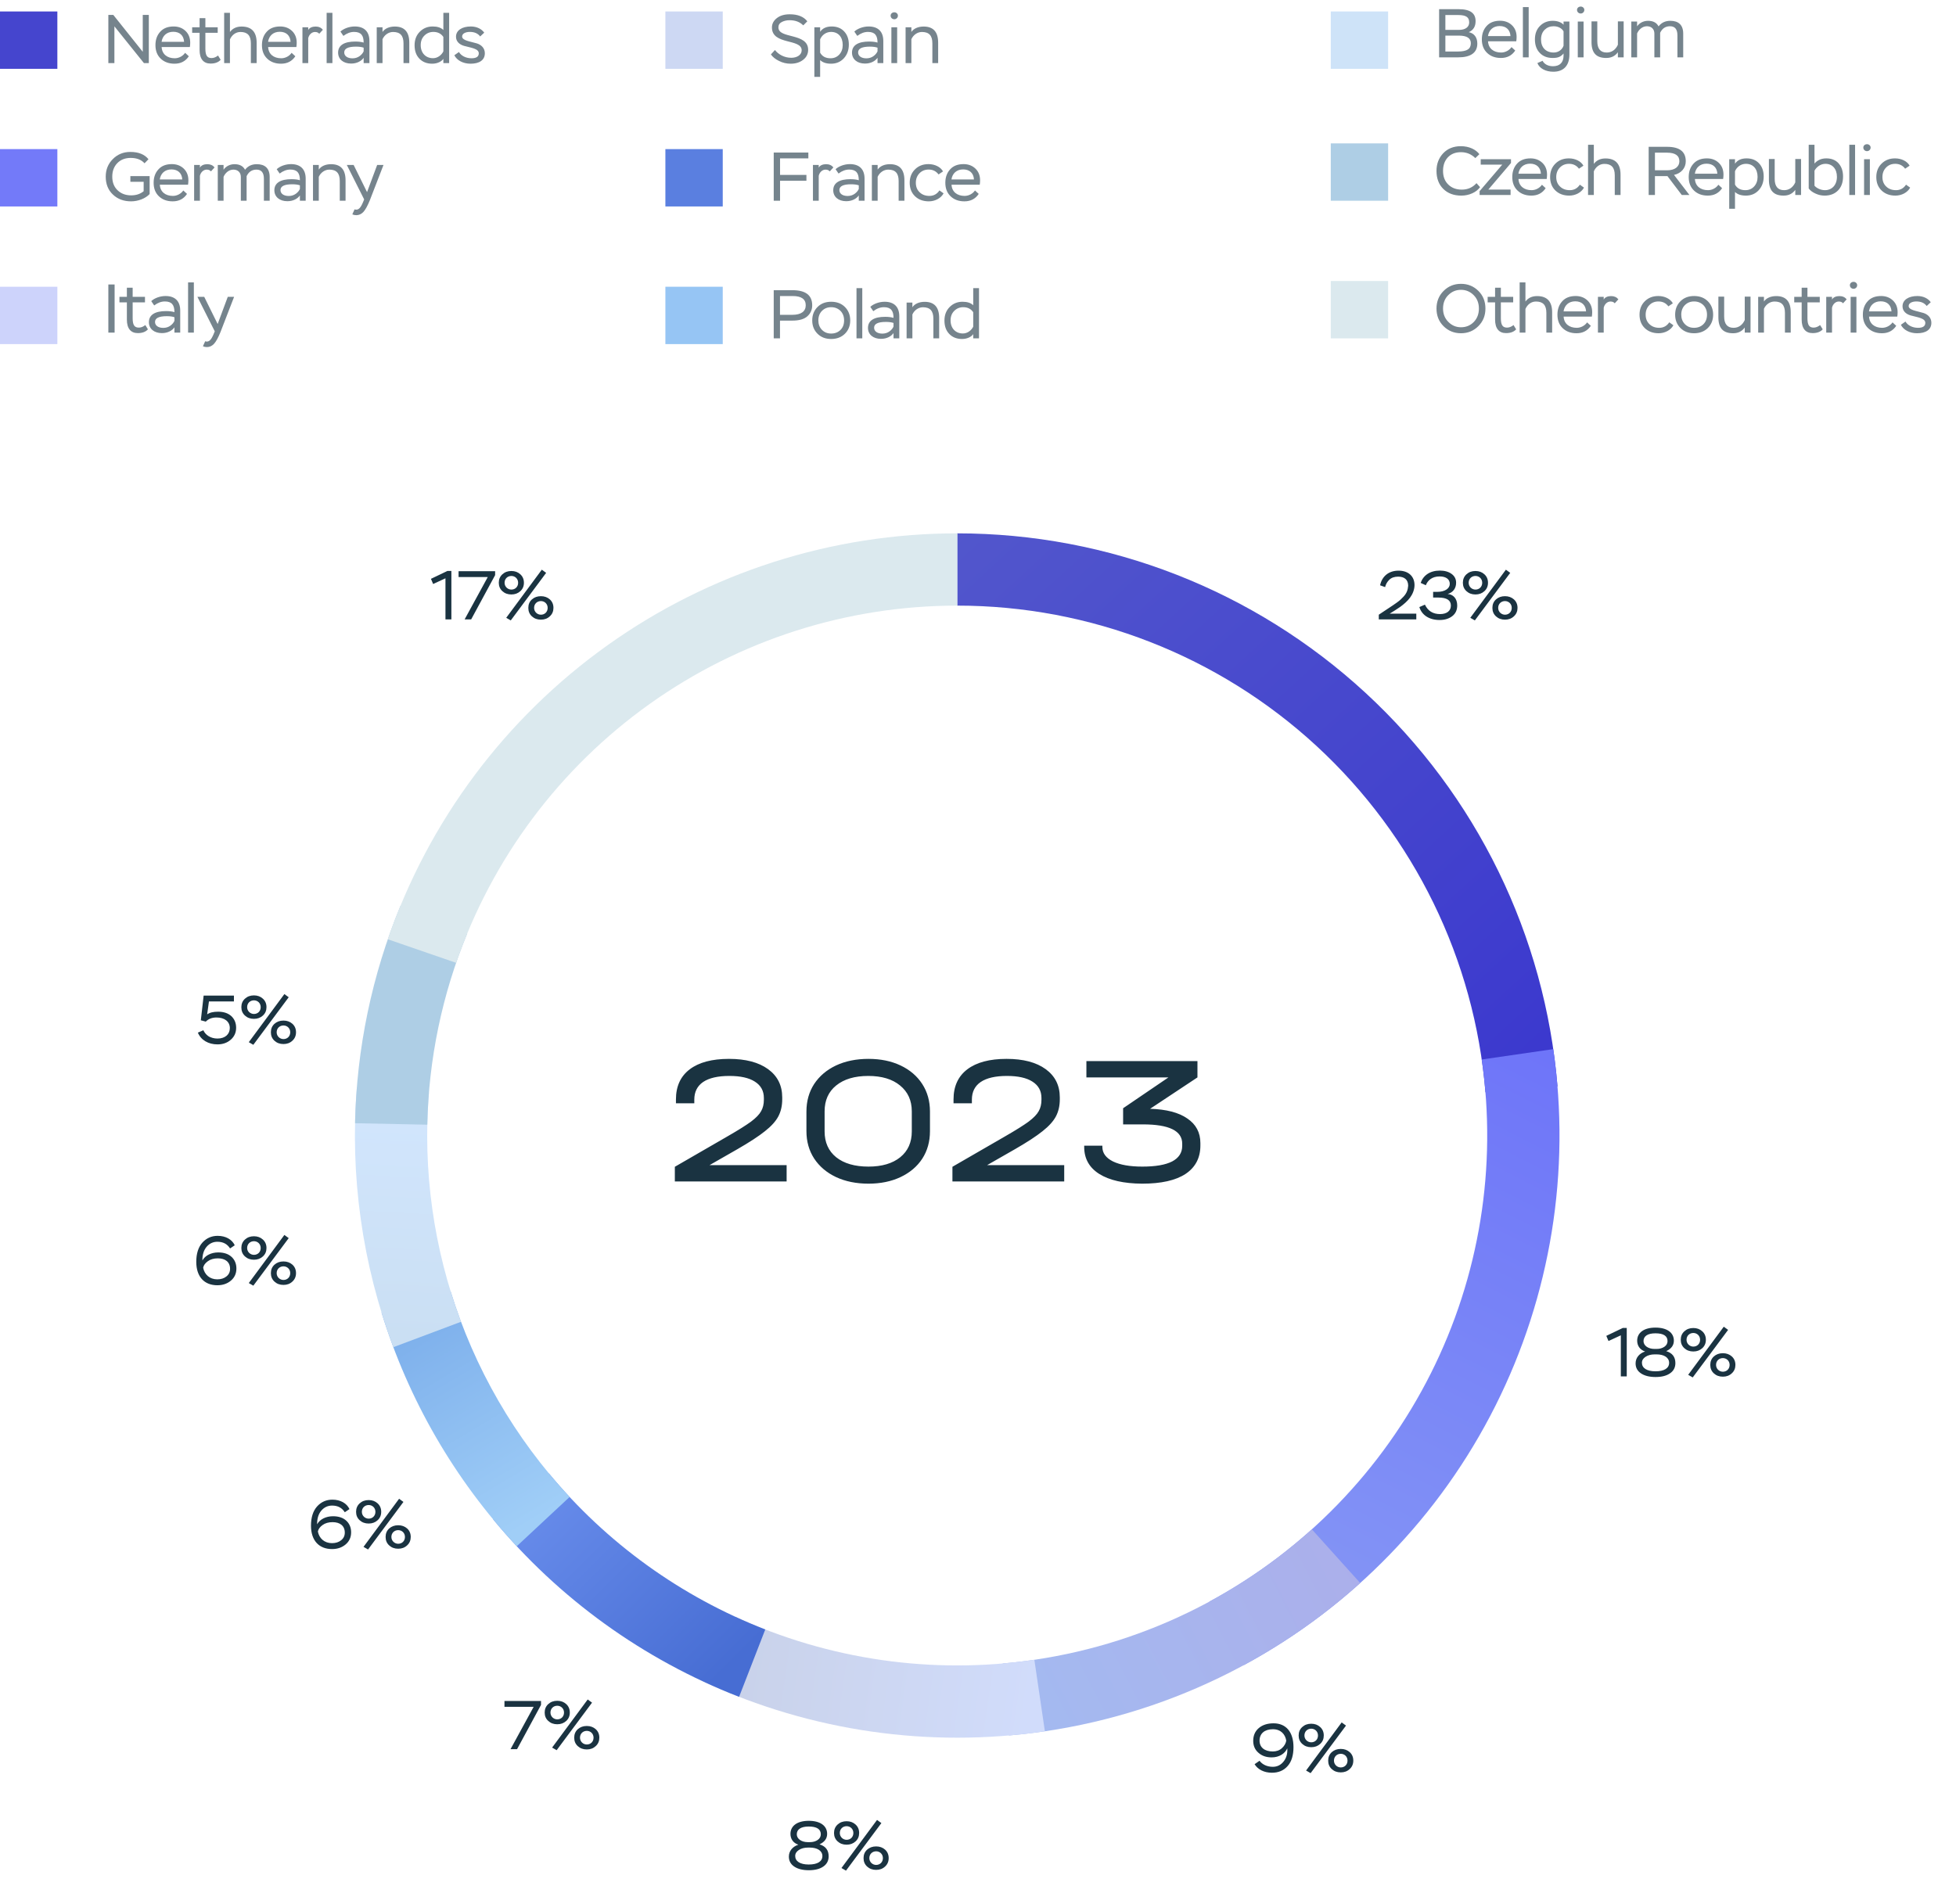 <svg width="341" height="332" viewBox="0 0 341 332" fill="none" xmlns="http://www.w3.org/2000/svg">
<path d="M241.476 102.372L240.6 102.06C240.9 100.572 242.028 99.504 243.816 99.504C245.544 99.504 246.6 100.5 246.6 102.024C246.6 102.828 246.252 103.632 245.82 104.208C245.604 104.508 245.328 104.796 245.004 105.096C244.344 105.684 243.876 105.996 243.192 106.428L242.268 107.004H246.912V108H240.372V107.184L242.196 105.972C242.52 105.768 242.748 105.612 242.88 105.516C243.012 105.432 243.228 105.276 243.516 105.072C243.804 104.868 244.02 104.688 244.164 104.556C244.296 104.424 244.476 104.256 244.68 104.04C245.232 103.44 245.436 102.888 245.496 102.132C245.496 101.04 244.788 100.548 243.744 100.548C243.096 100.548 242.58 100.728 242.208 101.088C241.836 101.448 241.584 101.88 241.476 102.372ZM248.572 102.048L247.672 101.64C248.116 100.344 249.28 99.492 251.02 99.492C251.848 99.492 252.532 99.684 253.06 100.068C253.588 100.452 253.852 100.968 253.852 101.604C253.852 102.576 253.336 103.296 252.376 103.572C253.3 103.632 254.044 104.328 254.044 105.576C254.044 106.368 253.756 106.992 253.18 107.436C252.604 107.88 251.872 108.108 250.972 108.108C249.136 108.108 247.864 107.232 247.444 105.852L248.416 105.432C248.932 106.524 249.808 107.076 251.044 107.076C252.208 107.076 252.94 106.536 252.94 105.588C252.94 104.664 252.22 104.196 250.78 104.196H249.844V103.2H250.588C251.896 103.2 252.748 102.612 252.748 101.808C252.748 100.98 252.064 100.512 250.972 100.512C249.688 100.512 248.908 101.172 248.572 102.048ZM257.118 108.18L256.326 107.724L262.53 99.336L263.286 99.888L257.118 108.18ZM255.03 101.616C255.03 101.016 255.234 100.524 255.654 100.14C256.074 99.756 256.59 99.564 257.226 99.564C257.85 99.564 258.366 99.756 258.786 100.14C259.206 100.524 259.41 101.016 259.41 101.616C259.41 102.204 259.206 102.696 258.786 103.08C258.366 103.464 257.85 103.656 257.226 103.656C256.59 103.656 256.074 103.464 255.654 103.08C255.234 102.696 255.03 102.204 255.03 101.616ZM256.038 101.616C256.038 102.3 256.59 102.804 257.226 102.804C257.886 102.804 258.402 102.324 258.402 101.616C258.402 100.908 257.862 100.428 257.226 100.428C256.566 100.428 256.038 100.908 256.038 101.616ZM260.802 107.472C260.382 107.088 260.178 106.596 260.178 105.996C260.178 105.396 260.382 104.904 260.802 104.52C261.222 104.148 261.738 103.956 262.374 103.956C262.998 103.956 263.514 104.148 263.934 104.52C264.354 104.904 264.558 105.396 264.558 105.996C264.558 106.584 264.354 107.076 263.934 107.46C263.514 107.856 262.998 108.048 262.374 108.048C261.738 108.048 261.222 107.856 260.802 107.472ZM261.186 105.996C261.186 106.68 261.738 107.184 262.374 107.184C263.034 107.184 263.55 106.704 263.55 105.996C263.55 105.288 263.01 104.808 262.374 104.808C261.714 104.808 261.186 105.288 261.186 105.996Z" fill="#1A3341"/>
<path d="M280.42 233.832L280.036 232.932L282.916 231.552H283.6V240H282.568V232.836L280.42 233.832ZM288.442 235.212H288.814C289.354 235.212 289.798 235.08 290.17 234.828C290.53 234.576 290.71 234.24 290.71 233.844C290.71 232.944 290.002 232.488 288.598 232.488C287.254 232.488 286.522 232.98 286.522 233.844C286.522 234.624 287.326 235.212 288.442 235.212ZM288.79 236.16H288.49C287.842 236.16 287.302 236.304 286.882 236.58C286.462 236.856 286.246 237.204 286.246 237.624C286.246 238.536 287.086 239.112 288.61 239.112C290.158 239.112 290.986 238.56 290.986 237.636C290.986 236.712 290.098 236.16 288.79 236.16ZM291.154 239.46C290.542 239.892 289.69 240.108 288.622 240.108C287.554 240.108 286.702 239.892 286.078 239.472C285.454 239.052 285.142 238.476 285.142 237.732C285.142 236.76 285.778 235.992 286.798 235.656C285.874 235.356 285.418 234.624 285.418 233.772C285.418 232.38 286.594 231.492 288.61 231.492C290.638 231.492 291.814 232.38 291.814 233.772C291.814 234.576 291.37 235.188 290.482 235.596C291.55 235.92 292.078 236.616 292.078 237.684C292.078 238.44 291.766 239.04 291.154 239.46ZM295.102 240.18L294.31 239.724L300.514 231.336L301.27 231.888L295.102 240.18ZM293.014 233.616C293.014 233.016 293.218 232.524 293.638 232.14C294.058 231.756 294.574 231.564 295.21 231.564C295.834 231.564 296.35 231.756 296.77 232.14C297.19 232.524 297.394 233.016 297.394 233.616C297.394 234.204 297.19 234.696 296.77 235.08C296.35 235.464 295.834 235.656 295.21 235.656C294.574 235.656 294.058 235.464 293.638 235.08C293.218 234.696 293.014 234.204 293.014 233.616ZM294.022 233.616C294.022 234.3 294.574 234.804 295.21 234.804C295.87 234.804 296.386 234.324 296.386 233.616C296.386 232.908 295.846 232.428 295.21 232.428C294.55 232.428 294.022 232.908 294.022 233.616ZM298.786 239.472C298.366 239.088 298.162 238.596 298.162 237.996C298.162 237.396 298.366 236.904 298.786 236.52C299.206 236.148 299.722 235.956 300.358 235.956C300.982 235.956 301.498 236.148 301.918 236.52C302.338 236.904 302.542 237.396 302.542 237.996C302.542 238.584 302.338 239.076 301.918 239.46C301.498 239.856 300.982 240.048 300.358 240.048C299.722 240.048 299.206 239.856 298.786 239.472ZM299.17 237.996C299.17 238.68 299.722 239.184 300.358 239.184C301.018 239.184 301.534 238.704 301.534 237.996C301.534 237.288 300.994 236.808 300.358 236.808C299.698 236.808 299.17 237.288 299.17 237.996Z" fill="#1A3341"/>
<path d="M225.5 304.644C225.5 306.072 225.164 307.176 224.48 307.944C223.796 308.724 222.884 309.108 221.744 309.108C220.352 309.108 219.26 308.52 218.72 307.62L219.584 307.02C220.064 307.692 220.94 308.076 221.888 308.076C222.668 308.076 223.292 307.764 223.784 307.14C224.276 306.528 224.48 305.76 224.42 304.848C224.024 305.76 223.028 306.432 221.696 306.432C220.76 306.432 219.992 306.168 219.392 305.628C218.78 305.1 218.48 304.404 218.48 303.552C218.48 302.616 218.804 301.872 219.452 301.32C220.1 300.768 220.964 300.492 222.032 300.492C224.192 300.492 225.5 302.004 225.5 304.644ZM224.24 303.516C224.06 302.4 223.292 301.524 221.912 301.524C220.472 301.524 219.584 302.268 219.584 303.516C219.584 304.704 220.484 305.4 221.888 305.4C222.524 305.4 223.064 305.208 223.484 304.824C223.904 304.44 224.156 304.008 224.24 303.516ZM228.488 309.18L227.696 308.724L233.9 300.336L234.656 300.888L228.488 309.18ZM226.4 302.616C226.4 302.016 226.604 301.524 227.024 301.14C227.444 300.756 227.96 300.564 228.596 300.564C229.22 300.564 229.736 300.756 230.156 301.14C230.576 301.524 230.78 302.016 230.78 302.616C230.78 303.204 230.576 303.696 230.156 304.08C229.736 304.464 229.22 304.656 228.596 304.656C227.96 304.656 227.444 304.464 227.024 304.08C226.604 303.696 226.4 303.204 226.4 302.616ZM227.408 302.616C227.408 303.3 227.96 303.804 228.596 303.804C229.256 303.804 229.772 303.324 229.772 302.616C229.772 301.908 229.232 301.428 228.596 301.428C227.936 301.428 227.408 301.908 227.408 302.616ZM232.172 308.472C231.752 308.088 231.548 307.596 231.548 306.996C231.548 306.396 231.752 305.904 232.172 305.52C232.592 305.148 233.108 304.956 233.744 304.956C234.368 304.956 234.884 305.148 235.304 305.52C235.724 305.904 235.928 306.396 235.928 306.996C235.928 307.584 235.724 308.076 235.304 308.46C234.884 308.856 234.368 309.048 233.744 309.048C233.108 309.048 232.592 308.856 232.172 308.472ZM232.556 306.996C232.556 307.68 233.108 308.184 233.744 308.184C234.404 308.184 234.92 307.704 234.92 306.996C234.92 306.288 234.38 305.808 233.744 305.808C233.084 305.808 232.556 306.288 232.556 306.996Z" fill="#1A3341"/>
<path d="M140.828 321.212H141.2C141.74 321.212 142.184 321.08 142.556 320.828C142.916 320.576 143.096 320.24 143.096 319.844C143.096 318.944 142.388 318.488 140.984 318.488C139.64 318.488 138.908 318.98 138.908 319.844C138.908 320.624 139.712 321.212 140.828 321.212ZM141.176 322.16H140.876C140.228 322.16 139.688 322.304 139.268 322.58C138.848 322.856 138.632 323.204 138.632 323.624C138.632 324.536 139.472 325.112 140.996 325.112C142.544 325.112 143.372 324.56 143.372 323.636C143.372 322.712 142.484 322.16 141.176 322.16ZM143.54 325.46C142.928 325.892 142.076 326.108 141.008 326.108C139.94 326.108 139.088 325.892 138.464 325.472C137.84 325.052 137.528 324.476 137.528 323.732C137.528 322.76 138.164 321.992 139.184 321.656C138.26 321.356 137.804 320.624 137.804 319.772C137.804 318.38 138.98 317.492 140.996 317.492C143.024 317.492 144.2 318.38 144.2 319.772C144.2 320.576 143.756 321.188 142.868 321.596C143.936 321.92 144.464 322.616 144.464 323.684C144.464 324.44 144.152 325.04 143.54 325.46ZM147.488 326.18L146.696 325.724L152.9 317.336L153.656 317.888L147.488 326.18ZM145.4 319.616C145.4 319.016 145.604 318.524 146.024 318.14C146.444 317.756 146.96 317.564 147.596 317.564C148.22 317.564 148.736 317.756 149.156 318.14C149.576 318.524 149.78 319.016 149.78 319.616C149.78 320.204 149.576 320.696 149.156 321.08C148.736 321.464 148.22 321.656 147.596 321.656C146.96 321.656 146.444 321.464 146.024 321.08C145.604 320.696 145.4 320.204 145.4 319.616ZM146.408 319.616C146.408 320.3 146.96 320.804 147.596 320.804C148.256 320.804 148.772 320.324 148.772 319.616C148.772 318.908 148.232 318.428 147.596 318.428C146.936 318.428 146.408 318.908 146.408 319.616ZM151.172 325.472C150.752 325.088 150.548 324.596 150.548 323.996C150.548 323.396 150.752 322.904 151.172 322.52C151.592 322.148 152.108 321.956 152.744 321.956C153.368 321.956 153.884 322.148 154.304 322.52C154.724 322.904 154.928 323.396 154.928 323.996C154.928 324.584 154.724 325.076 154.304 325.46C153.884 325.856 153.368 326.048 152.744 326.048C152.108 326.048 151.592 325.856 151.172 325.472ZM151.556 323.996C151.556 324.68 152.108 325.184 152.744 325.184C153.404 325.184 153.92 324.704 153.92 323.996C153.92 323.288 153.38 322.808 152.744 322.808C152.084 322.808 151.556 323.288 151.556 323.996Z" fill="#1A3341"/>
<path d="M93.034 297.62H87.946V296.6H94.318V297.284L90.142 305H89.002L93.034 297.62ZM97.045 305.18L96.253 304.724L102.457 296.336L103.213 296.888L97.045 305.18ZM94.957 298.616C94.957 298.016 95.161 297.524 95.581 297.14C96.001 296.756 96.517 296.564 97.153 296.564C97.777 296.564 98.293 296.756 98.713 297.14C99.133 297.524 99.337 298.016 99.337 298.616C99.337 299.204 99.133 299.696 98.713 300.08C98.293 300.464 97.777 300.656 97.153 300.656C96.517 300.656 96.001 300.464 95.581 300.08C95.161 299.696 94.957 299.204 94.957 298.616ZM95.965 298.616C95.965 299.3 96.517 299.804 97.153 299.804C97.813 299.804 98.329 299.324 98.329 298.616C98.329 297.908 97.789 297.428 97.153 297.428C96.493 297.428 95.965 297.908 95.965 298.616ZM100.729 304.472C100.309 304.088 100.105 303.596 100.105 302.996C100.105 302.396 100.309 301.904 100.729 301.52C101.149 301.148 101.665 300.956 102.301 300.956C102.925 300.956 103.441 301.148 103.861 301.52C104.281 301.904 104.485 302.396 104.485 302.996C104.485 303.584 104.281 304.076 103.861 304.46C103.441 304.856 102.925 305.048 102.301 305.048C101.665 305.048 101.149 304.856 100.729 304.472ZM101.113 302.996C101.113 303.68 101.665 304.184 102.301 304.184C102.961 304.184 103.477 303.704 103.477 302.996C103.477 302.288 102.937 301.808 102.301 301.808C101.641 301.808 101.113 302.288 101.113 302.996Z" fill="#1A3341"/>
<path d="M54.217 266.028C54.217 264.576 54.577 263.46 55.285 262.668C55.993 261.888 56.881 261.492 57.949 261.492C59.353 261.492 60.457 262.128 60.925 263.136L60.109 263.688C59.617 262.908 58.885 262.524 57.901 262.524C57.157 262.524 56.533 262.812 56.029 263.388C55.525 263.976 55.273 264.768 55.285 265.788C55.753 264.912 56.845 264.384 58.045 264.384C59.017 264.384 59.797 264.636 60.361 265.152C60.925 265.668 61.213 266.352 61.213 267.192C61.213 268.044 60.901 268.752 60.265 269.292C59.629 269.832 58.837 270.108 57.889 270.108C55.621 270.108 54.217 268.632 54.217 266.028ZM55.417 267.048C55.645 268.236 56.545 269.076 57.877 269.076C58.525 269.076 59.065 268.908 59.485 268.56C59.905 268.224 60.109 267.78 60.109 267.24C60.109 266.052 59.269 265.416 57.985 265.416C57.277 265.416 56.689 265.584 56.233 265.92C55.765 266.256 55.501 266.628 55.417 267.048ZM64.165 270.18L63.373 269.724L69.577 261.336L70.333 261.888L64.165 270.18ZM62.077 263.616C62.077 263.016 62.281 262.524 62.701 262.14C63.121 261.756 63.637 261.564 64.273 261.564C64.897 261.564 65.413 261.756 65.833 262.14C66.253 262.524 66.457 263.016 66.457 263.616C66.457 264.204 66.253 264.696 65.833 265.08C65.413 265.464 64.897 265.656 64.273 265.656C63.637 265.656 63.121 265.464 62.701 265.08C62.281 264.696 62.077 264.204 62.077 263.616ZM63.085 263.616C63.085 264.3 63.637 264.804 64.273 264.804C64.933 264.804 65.449 264.324 65.449 263.616C65.449 262.908 64.909 262.428 64.273 262.428C63.613 262.428 63.085 262.908 63.085 263.616ZM67.849 269.472C67.429 269.088 67.225 268.596 67.225 267.996C67.225 267.396 67.429 266.904 67.849 266.52C68.269 266.148 68.785 265.956 69.421 265.956C70.045 265.956 70.561 266.148 70.981 266.52C71.401 266.904 71.605 267.396 71.605 267.996C71.605 268.584 71.401 269.076 70.981 269.46C70.561 269.856 70.045 270.048 69.421 270.048C68.785 270.048 68.269 269.856 67.849 269.472ZM68.233 267.996C68.233 268.68 68.785 269.184 69.421 269.184C70.081 269.184 70.597 268.704 70.597 267.996C70.597 267.288 70.057 266.808 69.421 266.808C68.761 266.808 68.233 267.288 68.233 267.996Z" fill="#1A3341"/>
<path d="M34.217 220.028C34.217 218.576 34.577 217.46 35.285 216.668C35.993 215.888 36.881 215.492 37.949 215.492C39.353 215.492 40.457 216.128 40.925 217.136L40.109 217.688C39.617 216.908 38.885 216.524 37.901 216.524C37.157 216.524 36.533 216.812 36.029 217.388C35.525 217.976 35.273 218.768 35.285 219.788C35.753 218.912 36.845 218.384 38.045 218.384C39.017 218.384 39.797 218.636 40.361 219.152C40.925 219.668 41.213 220.352 41.213 221.192C41.213 222.044 40.901 222.752 40.265 223.292C39.629 223.832 38.837 224.108 37.889 224.108C35.621 224.108 34.217 222.632 34.217 220.028ZM35.417 221.048C35.645 222.236 36.545 223.076 37.877 223.076C38.525 223.076 39.065 222.908 39.485 222.56C39.905 222.224 40.109 221.78 40.109 221.24C40.109 220.052 39.269 219.416 37.985 219.416C37.277 219.416 36.689 219.584 36.233 219.92C35.765 220.256 35.501 220.628 35.417 221.048ZM44.165 224.18L43.373 223.724L49.577 215.336L50.333 215.888L44.165 224.18ZM42.077 217.616C42.077 217.016 42.281 216.524 42.701 216.14C43.121 215.756 43.637 215.564 44.273 215.564C44.897 215.564 45.413 215.756 45.833 216.14C46.253 216.524 46.457 217.016 46.457 217.616C46.457 218.204 46.253 218.696 45.833 219.08C45.413 219.464 44.897 219.656 44.273 219.656C43.637 219.656 43.121 219.464 42.701 219.08C42.281 218.696 42.077 218.204 42.077 217.616ZM43.085 217.616C43.085 218.3 43.637 218.804 44.273 218.804C44.933 218.804 45.449 218.324 45.449 217.616C45.449 216.908 44.909 216.428 44.273 216.428C43.613 216.428 43.085 216.908 43.085 217.616ZM47.849 223.472C47.429 223.088 47.225 222.596 47.225 221.996C47.225 221.396 47.429 220.904 47.849 220.52C48.269 220.148 48.785 219.956 49.421 219.956C50.045 219.956 50.561 220.148 50.981 220.52C51.401 220.904 51.605 221.396 51.605 221.996C51.605 222.584 51.401 223.076 50.981 223.46C50.561 223.856 50.045 224.048 49.421 224.048C48.785 224.048 48.269 223.856 47.849 223.472ZM48.233 221.996C48.233 222.68 48.785 223.184 49.421 223.184C50.081 223.184 50.597 222.704 50.597 221.996C50.597 221.288 50.057 220.808 49.421 220.808C48.761 220.808 48.233 221.288 48.233 221.996Z" fill="#1A3341"/>
<path d="M35.874 178.136L35.011 177.908L35.502 173.6H40.782V174.62H36.426L36.114 176.876C36.535 176.564 37.17 176.408 38.023 176.408C39.007 176.408 39.775 176.672 40.339 177.188C40.891 177.716 41.166 178.388 41.166 179.216C41.166 180.044 40.855 180.74 40.242 181.28C39.618 181.832 38.839 182.108 37.914 182.108C36.343 182.108 35.035 181.364 34.495 180.056L35.455 179.648C35.803 180.452 36.703 181.088 37.914 181.088C39.294 181.088 40.062 180.296 40.062 179.252C40.062 178.136 39.163 177.416 37.734 177.416C36.967 177.416 36.343 177.656 35.874 178.136ZM44.165 182.18L43.373 181.724L49.577 173.336L50.333 173.888L44.165 182.18ZM42.077 175.616C42.077 175.016 42.281 174.524 42.701 174.14C43.121 173.756 43.637 173.564 44.273 173.564C44.897 173.564 45.413 173.756 45.833 174.14C46.253 174.524 46.457 175.016 46.457 175.616C46.457 176.204 46.253 176.696 45.833 177.08C45.413 177.464 44.897 177.656 44.273 177.656C43.637 177.656 43.121 177.464 42.701 177.08C42.281 176.696 42.077 176.204 42.077 175.616ZM43.085 175.616C43.085 176.3 43.637 176.804 44.273 176.804C44.933 176.804 45.449 176.324 45.449 175.616C45.449 174.908 44.909 174.428 44.273 174.428C43.613 174.428 43.085 174.908 43.085 175.616ZM47.849 181.472C47.429 181.088 47.225 180.596 47.225 179.996C47.225 179.396 47.429 178.904 47.849 178.52C48.269 178.148 48.785 177.956 49.421 177.956C50.045 177.956 50.561 178.148 50.981 178.52C51.401 178.904 51.605 179.396 51.605 179.996C51.605 180.584 51.401 181.076 50.981 181.46C50.561 181.856 50.045 182.048 49.421 182.048C48.785 182.048 48.269 181.856 47.849 181.472ZM48.233 179.996C48.233 180.68 48.785 181.184 49.421 181.184C50.081 181.184 50.597 180.704 50.597 179.996C50.597 179.288 50.057 178.808 49.421 178.808C48.761 178.808 48.233 179.288 48.233 179.996Z" fill="#1A3341"/>
<path d="M75.512 101.832L75.128 100.932L78.008 99.552H78.692V108H77.66V100.836L75.512 101.832ZM85.034 100.62H79.946V99.6H86.318V100.284L82.142 108H81.002L85.034 100.62ZM89.045 108.18L88.253 107.724L94.457 99.336L95.213 99.888L89.045 108.18ZM86.957 101.616C86.957 101.016 87.161 100.524 87.581 100.14C88.001 99.756 88.517 99.564 89.153 99.564C89.777 99.564 90.293 99.756 90.713 100.14C91.133 100.524 91.337 101.016 91.337 101.616C91.337 102.204 91.133 102.696 90.713 103.08C90.293 103.464 89.777 103.656 89.153 103.656C88.517 103.656 88.001 103.464 87.581 103.08C87.161 102.696 86.957 102.204 86.957 101.616ZM87.965 101.616C87.965 102.3 88.517 102.804 89.153 102.804C89.813 102.804 90.329 102.324 90.329 101.616C90.329 100.908 89.789 100.428 89.153 100.428C88.493 100.428 87.965 100.908 87.965 101.616ZM92.729 107.472C92.309 107.088 92.105 106.596 92.105 105.996C92.105 105.396 92.309 104.904 92.729 104.52C93.149 104.148 93.665 103.956 94.301 103.956C94.925 103.956 95.441 104.148 95.861 104.52C96.281 104.904 96.485 105.396 96.485 105.996C96.485 106.584 96.281 107.076 95.861 107.46C95.441 107.856 94.925 108.048 94.301 108.048C93.665 108.048 93.149 107.856 92.729 107.472ZM93.113 105.996C93.113 106.68 93.665 107.184 94.301 107.184C94.961 107.184 95.477 106.704 95.477 105.996C95.477 105.288 94.937 104.808 94.301 104.808C93.641 104.808 93.113 105.288 93.113 105.996Z" fill="#1A3341"/>
<path d="M166.875 93C193.24 93 218.64 102.918 238.028 120.784C257.416 138.65 269.374 163.156 271.525 189.433L258.967 190.461C257.074 167.337 246.551 145.772 229.49 130.05C212.428 114.328 190.076 105.6 166.875 105.6V93Z" fill="url(#paint0_linear_2355_52072)"/>
<path d="M270.789 182.935C273.873 204.21 270.353 225.92 260.703 245.131C251.053 264.341 235.739 280.127 216.83 290.355L210.836 279.272C227.476 270.272 240.952 256.38 249.444 239.475C257.935 222.57 261.033 203.465 258.319 184.743L270.789 182.935Z" fill="url(#paint1_linear_2355_52072)"/>
<path d="M237.134 276.03C220.152 291.32 198.647 300.653 175.88 302.613L174.8 290.06C194.834 288.335 213.759 280.122 228.703 266.667L237.134 276.03Z" fill="url(#paint2_linear_2355_52072)"/>
<path d="M182.161 301.881C162.004 304.847 141.419 301.885 122.917 293.356L128.192 281.913C144.474 289.419 162.588 292.026 180.326 289.416L182.161 301.881Z" fill="url(#paint3_linear_2355_52072)"/>
<path d="M128.85 295.873C112.156 289.387 97.398 278.739 85.98 264.941L95.688 256.908C105.736 269.05 118.722 278.42 133.413 284.128L128.85 295.873Z" fill="url(#paint4_linear_2355_52072)"/>
<path d="M90.089 269.616C79.243 257.987 71.18 244.047 66.508 228.848L78.552 225.146C82.663 238.522 89.759 250.789 99.303 261.022L90.089 269.616Z" fill="url(#paint5_linear_2355_52072)"/>
<path d="M68.575 234.907C63.142 220.437 60.971 204.946 62.216 189.54L74.775 190.556C73.68 204.113 75.59 217.745 80.371 230.478L68.575 234.907Z" fill="url(#paint6_linear_2355_52072)"/>
<path d="M61.897 195.853C62.163 182.844 64.845 169.997 69.806 157.968L81.454 162.772C77.088 173.358 74.728 184.663 74.494 196.111L61.897 195.853Z" fill="#AECEE5"/>
<path d="M67.608 163.78C74.731 143.115 88.127 125.189 105.925 112.501C123.724 99.813 145.038 92.996 166.896 93L166.894 105.6C147.659 105.596 128.902 111.595 113.239 122.761C97.576 133.926 85.789 149.701 79.52 167.886L67.608 163.78Z" fill="#DBE9EE"/>
<path d="M137.137 203.162V206.01H117.649V203.45L126.897 198.106C128.711 197.061 130.055 196.218 130.929 195.578C131.804 194.917 132.391 194.309 132.689 193.754C133.009 193.2 133.169 192.538 133.169 191.77V191.45C133.169 190.213 132.647 189.264 131.601 188.602C130.577 187.941 129.095 187.61 127.153 187.61C125.148 187.61 123.623 187.962 122.577 188.666C121.553 189.37 121.041 190.394 121.041 191.738V192.378H117.841V191.706C117.841 189.424 118.641 187.674 120.241 186.458C121.841 185.242 124.124 184.634 127.089 184.634C129.991 184.634 132.263 185.232 133.905 186.426C135.548 187.621 136.369 189.264 136.369 191.354V191.674C136.369 192.805 136.145 193.797 135.697 194.65C135.249 195.504 134.471 196.368 133.361 197.242C132.273 198.117 130.673 199.162 128.561 200.378L123.697 203.162H137.137ZM151.406 206.394C149.272 206.394 147.384 206.01 145.742 205.242C144.12 204.474 142.851 203.397 141.934 202.01C141.038 200.624 140.59 199.034 140.59 197.242V193.818C140.59 192.005 141.038 190.405 141.934 189.018C142.851 187.632 144.12 186.554 145.742 185.786C147.384 185.018 149.272 184.634 151.406 184.634C153.518 184.634 155.384 185.018 157.006 185.786C158.627 186.554 159.886 187.632 160.782 189.018C161.678 190.405 162.126 192.005 162.126 193.818V197.242C162.126 199.056 161.678 200.656 160.782 202.042C159.886 203.408 158.627 204.474 157.006 205.242C155.384 206.01 153.518 206.394 151.406 206.394ZM151.406 203.418C153.752 203.418 155.598 202.874 156.942 201.786C158.286 200.698 158.958 199.194 158.958 197.274V193.786C158.958 191.888 158.275 190.384 156.91 189.274C155.566 188.165 153.72 187.61 151.374 187.61C149.006 187.61 147.139 188.165 145.774 189.274C144.43 190.362 143.758 191.866 143.758 193.786V197.274C143.758 199.194 144.43 200.698 145.774 201.786C147.139 202.874 149.016 203.418 151.406 203.418ZM185.53 203.162V206.01H166.042V203.45L175.29 198.106C177.103 197.061 178.447 196.218 179.322 195.578C180.197 194.917 180.783 194.309 181.082 193.754C181.402 193.2 181.562 192.538 181.562 191.77V191.45C181.562 190.213 181.039 189.264 179.994 188.602C178.97 187.941 177.487 187.61 175.546 187.61C173.541 187.61 172.015 187.962 170.97 188.666C169.946 189.37 169.434 190.394 169.434 191.738V192.378H166.234V191.706C166.234 189.424 167.034 187.674 168.634 186.458C170.234 185.242 172.517 184.634 175.482 184.634C178.383 184.634 180.655 185.232 182.298 186.426C183.941 187.621 184.762 189.264 184.762 191.354V191.674C184.762 192.805 184.538 193.797 184.09 194.65C183.642 195.504 182.863 196.368 181.754 197.242C180.666 198.117 179.066 199.162 176.954 200.378L172.09 203.162H185.53ZM200.502 193.338C203.34 193.424 205.505 193.989 206.998 195.034C208.513 196.058 209.27 197.488 209.27 199.322V199.738C209.27 201.893 208.406 203.546 206.678 204.698C204.95 205.829 202.433 206.394 199.126 206.394C195.905 206.373 193.409 205.808 191.638 204.698C189.889 203.589 189.014 202.021 189.014 199.994V199.77H192.182V199.994C192.182 201.061 192.801 201.904 194.038 202.522C195.276 203.12 196.982 203.418 199.158 203.418C201.441 203.418 203.169 203.12 204.342 202.522C205.516 201.904 206.102 200.997 206.102 199.802V199.418C206.102 197.178 203.82 196.058 199.254 196.058H195.798V193.242L203.702 187.866H189.398V185.018H208.758V187.866L200.502 193.338Z" fill="#1A3341"/>
<rect y="2" width="10" height="10" fill="#4545CE"/>
<path d="M25.944 2.6V11H25.092L19.944 4.592V11H18.888V2.6H19.752L24.888 9.032V2.6H25.944ZM32.272 9.212L32.92 9.812C32.344 10.676 31.516 11.108 30.424 11.108C29.428 11.108 28.624 10.808 28.012 10.22C27.4 9.632 27.1 8.852 27.1 7.868C27.1 6.92 27.376 6.14 27.94 5.528C28.492 4.916 29.272 4.616 30.28 4.616C31.108 4.616 31.804 4.88 32.344 5.396C32.884 5.912 33.16 6.596 33.16 7.448C33.16 7.724 33.136 7.976 33.1 8.204H28.18C28.24 9.44 29.152 10.16 30.46 10.16C31.192 10.16 31.888 9.776 32.272 9.212ZM30.208 5.54C29.068 5.54 28.324 6.236 28.168 7.292H32.092C32.032 6.188 31.324 5.54 30.208 5.54ZM34.796 5.72H33.5V4.76H34.796V3.164H35.804V4.76H37.952V5.72H35.804V8.468C35.804 9.68 36.116 10.124 36.884 10.124C37.256 10.124 37.64 9.98 38.012 9.68L38.468 10.424C38.072 10.868 37.484 11.084 36.704 11.084C35.468 11.084 34.796 10.268 34.796 8.732V5.72ZM40.087 11H39.079V2.24H40.087V5.576C40.567 4.94 41.239 4.628 42.115 4.628C43.867 4.628 44.743 5.576 44.743 7.46V11H43.735V7.556C43.735 6.212 43.159 5.576 41.923 5.576C41.095 5.576 40.423 6.104 40.087 6.872V11ZM50.838 9.212L51.486 9.812C50.91 10.676 50.082 11.108 48.99 11.108C47.994 11.108 47.19 10.808 46.578 10.22C45.966 9.632 45.666 8.852 45.666 7.868C45.666 6.92 45.942 6.14 46.506 5.528C47.058 4.916 47.838 4.616 48.846 4.616C49.674 4.616 50.37 4.88 50.91 5.396C51.45 5.912 51.726 6.596 51.726 7.448C51.726 7.724 51.702 7.976 51.666 8.204H46.746C46.806 9.44 47.718 10.16 49.026 10.16C49.758 10.16 50.454 9.776 50.838 9.212ZM48.774 5.54C47.634 5.54 46.89 6.236 46.734 7.292H50.658C50.598 6.188 49.89 5.54 48.774 5.54ZM53.734 11H52.726V4.76H53.734V5.24C53.938 4.82 54.478 4.628 55.018 4.628C55.57 4.628 55.99 4.82 56.29 5.192L55.654 5.888C55.498 5.684 55.258 5.576 54.91 5.576C54.37 5.576 53.878 6.02 53.734 6.656V11ZM57.952 11H56.944V2.24H57.952V11ZM59.868 6.26L59.352 5.504C59.928 4.964 60.924 4.616 61.848 4.616C63.516 4.616 64.404 5.528 64.404 7.148V11H63.396V10.076C63 10.652 62.22 11.084 61.212 11.084C59.856 11.084 58.944 10.328 58.944 9.176C58.944 7.868 60.06 7.244 61.932 7.244C62.52 7.244 63 7.304 63.396 7.424C63.396 6.212 62.964 5.564 61.728 5.564C61.104 5.564 60.48 5.792 59.868 6.26ZM61.452 10.172C61.92 10.172 62.34 10.04 62.688 9.788C63.036 9.536 63.264 9.248 63.396 8.948V8.312C63.048 8.192 62.604 8.132 62.064 8.132C60.696 8.132 60.012 8.468 60.012 9.14C60.012 9.776 60.588 10.172 61.452 10.172ZM66.686 11H65.678V4.76H66.686V5.576C67.082 4.964 67.898 4.628 68.822 4.628C70.514 4.628 71.354 5.564 71.354 7.448V11H70.346V7.568C70.346 6.188 69.758 5.576 68.522 5.576C67.754 5.576 67.022 6.08 66.686 6.836V11ZM78.301 11H77.293V10.256C77.017 10.688 76.297 11.108 75.349 11.108C74.425 11.108 73.693 10.82 73.129 10.244C72.565 9.668 72.277 8.888 72.277 7.892C72.277 6.932 72.577 6.14 73.189 5.528C73.801 4.916 74.545 4.616 75.433 4.616C76.261 4.616 76.885 4.82 77.293 5.228V2.24H78.301V11ZM75.493 10.148C76.345 10.148 77.005 9.548 77.293 8.96V6.44C76.897 5.852 76.309 5.564 75.553 5.564C74.941 5.564 74.413 5.78 73.993 6.2C73.561 6.62 73.345 7.184 73.345 7.868C73.345 9.26 74.233 10.148 75.493 10.148ZM83.469 9.296C83.469 8.456 82.041 8.324 80.901 8C80.121 7.772 79.497 7.256 79.497 6.404C79.497 5.3 80.541 4.616 82.089 4.616C83.133 4.616 83.973 5.06 84.417 5.696L83.709 6.356C83.313 5.828 82.713 5.564 81.909 5.564C81.189 5.564 80.565 5.84 80.565 6.356C80.565 7.088 81.993 7.22 83.133 7.568C83.901 7.808 84.525 8.384 84.525 9.284C84.525 10.496 83.553 11.108 82.029 11.108C80.745 11.108 79.653 10.532 79.209 9.632L80.013 9.068C80.385 9.728 81.237 10.16 82.197 10.16C83.049 10.16 83.469 9.872 83.469 9.296Z" fill="#76848D"/>
<rect y="26" width="10" height="10" fill="#737AF9"/>
<path d="M25.044 31.7H22.728V30.704H26.088V33.836C25.356 34.616 24.084 35.108 22.848 35.108C21.564 35.108 20.508 34.712 19.68 33.92C18.852 33.14 18.432 32.096 18.432 30.8C18.432 29.588 18.84 28.568 19.668 27.74C20.484 26.912 21.504 26.492 22.716 26.492C24.144 26.492 25.2 26.912 25.884 27.764L25.2 28.472C24.636 27.848 23.832 27.536 22.788 27.536C21.828 27.536 21.048 27.836 20.46 28.436C19.872 29.036 19.572 29.828 19.572 30.8C19.572 31.796 19.884 32.588 20.496 33.176C21.108 33.764 21.9 34.064 22.872 34.064C23.736 34.064 24.456 33.824 25.044 33.344V31.7ZM31.956 33.212L32.603 33.812C32.028 34.676 31.2 35.108 30.108 35.108C29.111 35.108 28.308 34.808 27.695 34.22C27.084 33.632 26.784 32.852 26.784 31.868C26.784 30.92 27.059 30.14 27.623 29.528C28.175 28.916 28.956 28.616 29.963 28.616C30.791 28.616 31.488 28.88 32.028 29.396C32.568 29.912 32.843 30.596 32.843 31.448C32.843 31.724 32.819 31.976 32.783 32.204H27.863C27.924 33.44 28.835 34.16 30.143 34.16C30.875 34.16 31.572 33.776 31.956 33.212ZM29.892 29.54C28.752 29.54 28.008 30.236 27.852 31.292H31.776C31.715 30.188 31.008 29.54 29.892 29.54ZM34.852 35H33.844V28.76H34.852V29.24C35.056 28.82 35.596 28.628 36.136 28.628C36.688 28.628 37.108 28.82 37.408 29.192L36.772 29.888C36.616 29.684 36.376 29.576 36.028 29.576C35.488 29.576 34.996 30.02 34.852 30.656V35ZM47.014 30.86V35H46.006V31.172C46.006 30.104 45.574 29.576 44.71 29.576C43.93 29.576 43.354 29.96 42.994 30.716V35H41.986V30.848C41.986 30.092 41.494 29.576 40.69 29.576C39.886 29.576 39.25 30.176 38.974 30.836V35H37.966V28.76H38.974V29.6C39.346 29.024 40.066 28.628 40.882 28.628C41.77 28.628 42.382 28.952 42.718 29.6C43.21 28.952 43.894 28.628 44.77 28.628C46.162 28.628 47.014 29.324 47.014 30.86ZM48.755 30.26L48.239 29.504C48.815 28.964 49.811 28.616 50.735 28.616C52.403 28.616 53.291 29.528 53.291 31.148V35H52.283V34.076C51.887 34.652 51.107 35.084 50.099 35.084C48.743 35.084 47.831 34.328 47.831 33.176C47.831 31.868 48.947 31.244 50.819 31.244C51.407 31.244 51.887 31.304 52.283 31.424C52.283 30.212 51.851 29.564 50.615 29.564C49.991 29.564 49.367 29.792 48.755 30.26ZM50.339 34.172C50.807 34.172 51.227 34.04 51.575 33.788C51.923 33.536 52.151 33.248 52.283 32.948V32.312C51.935 32.192 51.491 32.132 50.951 32.132C49.583 32.132 48.899 32.468 48.899 33.14C48.899 33.776 49.475 34.172 50.339 34.172ZM55.574 35H54.566V28.76H55.574V29.576C55.97 28.964 56.786 28.628 57.71 28.628C59.402 28.628 60.242 29.564 60.242 31.448V35H59.234V31.568C59.234 30.188 58.646 29.576 57.41 29.576C56.642 29.576 55.91 30.08 55.574 30.836V35ZM61.422 37.376L61.818 36.5C61.914 36.536 61.998 36.56 62.082 36.56C62.55 36.56 62.874 36.236 63.294 35.24L63.486 34.772L60.462 28.76H61.65L63.99 33.5L65.754 28.76H66.858L64.482 34.904C64.074 35.912 63.69 36.596 63.342 36.968C62.982 37.34 62.574 37.52 62.118 37.52C61.854 37.52 61.626 37.472 61.422 37.376Z" fill="#76848D"/>
<rect y="50" width="10" height="10" fill="#CDD3FB"/>
<path d="M19.98 58H18.888V49.6H19.98V58ZM22.119 52.72H20.823V51.76H22.119V50.164H23.127V51.76H25.275V52.72H23.127V55.468C23.127 56.68 23.439 57.124 24.207 57.124C24.579 57.124 24.963 56.98 25.335 56.68L25.791 57.424C25.395 57.868 24.807 58.084 24.027 58.084C22.791 58.084 22.119 57.268 22.119 55.732V52.72ZM26.882 53.26L26.366 52.504C26.942 51.964 27.938 51.616 28.862 51.616C30.53 51.616 31.418 52.528 31.418 54.148V58H30.41V57.076C30.014 57.652 29.234 58.084 28.226 58.084C26.87 58.084 25.958 57.328 25.958 56.176C25.958 54.868 27.074 54.244 28.946 54.244C29.534 54.244 30.014 54.304 30.41 54.424C30.41 53.212 29.978 52.564 28.742 52.564C28.118 52.564 27.494 52.792 26.882 53.26ZM28.466 57.172C28.934 57.172 29.354 57.04 29.702 56.788C30.05 56.536 30.278 56.248 30.41 55.948V55.312C30.062 55.192 29.618 55.132 29.078 55.132C27.71 55.132 27.026 55.468 27.026 56.14C27.026 56.776 27.602 57.172 28.466 57.172ZM33.796 58H32.788V49.24H33.796V58ZM35.377 60.376L35.773 59.5C35.868 59.536 35.953 59.56 36.036 59.56C36.505 59.56 36.828 59.236 37.248 58.24L37.441 57.772L34.416 51.76H35.605L37.944 56.5L39.709 51.76H40.812L38.437 57.904C38.029 58.912 37.645 59.596 37.297 59.968C36.937 60.34 36.529 60.52 36.072 60.52C35.809 60.52 35.581 60.472 35.377 60.376Z" fill="#1A3341" fill-opacity="0.6"/>
<rect x="116" y="2" width="10" height="10" fill="#CDD8F3"/>
<path d="M139.76 8.768C139.76 6.692 134.576 7.892 134.576 4.796C134.576 4.148 134.864 3.596 135.44 3.152C136.004 2.708 136.76 2.492 137.684 2.492C139.088 2.492 140.108 2.9 140.744 3.716L140.036 4.424C139.436 3.824 138.644 3.524 137.66 3.524C137.168 3.524 136.724 3.62 136.316 3.824C135.908 4.028 135.704 4.352 135.704 4.772C135.704 5.816 137 6.02 138.296 6.368C139.592 6.716 140.888 7.184 140.888 8.684C140.888 9.392 140.6 9.98 140.024 10.424C139.448 10.88 138.716 11.108 137.84 11.108C137.12 11.108 136.448 10.952 135.812 10.628C135.176 10.316 134.696 9.932 134.396 9.488L135.104 8.72C135.692 9.488 136.736 10.076 137.948 10.076C138.956 10.076 139.76 9.572 139.76 8.768ZM142.979 13.4H141.971V4.76H142.979V5.54C143.399 4.928 144.071 4.616 144.995 4.616C145.907 4.616 146.639 4.904 147.179 5.492C147.719 6.08 147.983 6.836 147.983 7.772C147.983 8.732 147.695 9.524 147.119 10.16C146.531 10.796 145.787 11.108 144.875 11.108C144.035 11.108 143.399 10.892 142.979 10.472V13.4ZM144.887 5.564C143.975 5.564 143.267 6.152 142.979 6.86V9.188C143.339 9.836 143.939 10.16 144.791 10.16C145.403 10.16 145.919 9.944 146.315 9.512C146.711 9.08 146.915 8.528 146.915 7.844C146.915 6.452 146.135 5.564 144.887 5.564ZM149.456 6.26L148.94 5.504C149.516 4.964 150.512 4.616 151.436 4.616C153.104 4.616 153.992 5.528 153.992 7.148V11H152.984V10.076C152.588 10.652 151.808 11.084 150.8 11.084C149.444 11.084 148.532 10.328 148.532 9.176C148.532 7.868 149.648 7.244 151.52 7.244C152.108 7.244 152.588 7.304 152.984 7.424C152.984 6.212 152.552 5.564 151.316 5.564C150.692 5.564 150.068 5.792 149.456 6.26ZM151.04 10.172C151.508 10.172 151.928 10.04 152.276 9.788C152.624 9.536 152.852 9.248 152.984 8.948V8.312C152.636 8.192 152.192 8.132 151.652 8.132C150.284 8.132 149.6 8.468 149.6 9.14C149.6 9.776 150.176 10.172 151.04 10.172ZM156.407 11H155.399V4.76H156.407V11ZM155.267 2.732C155.267 2.396 155.543 2.144 155.915 2.144C156.251 2.144 156.539 2.396 156.539 2.732C156.539 3.08 156.251 3.356 155.915 3.356C155.543 3.356 155.267 3.08 155.267 2.732ZM158.885 11H157.877V4.76H158.885V5.576C159.281 4.964 160.097 4.628 161.021 4.628C162.713 4.628 163.553 5.564 163.553 7.448V11H162.545V7.568C162.545 6.188 161.957 5.576 160.721 5.576C159.953 5.576 159.221 6.08 158.885 6.836V11Z" fill="#76848D"/>
<rect x="116" y="26" width="10" height="10" fill="#5A7FE0"/>
<path d="M135.992 35H134.888V26.6H140.924V27.62H135.992V30.5H140.588V31.52H135.992V35ZM142.733 35H141.725V28.76H142.733V29.24C142.937 28.82 143.477 28.628 144.017 28.628C144.569 28.628 144.989 28.82 145.289 29.192L144.653 29.888C144.497 29.684 144.257 29.576 143.909 29.576C143.369 29.576 142.877 30.02 142.733 30.656V35ZM146.187 30.26L145.671 29.504C146.247 28.964 147.243 28.616 148.167 28.616C149.835 28.616 150.723 29.528 150.723 31.148V35H149.715V34.076C149.319 34.652 148.539 35.084 147.531 35.084C146.175 35.084 145.263 34.328 145.263 33.176C145.263 31.868 146.379 31.244 148.251 31.244C148.839 31.244 149.319 31.304 149.715 31.424C149.715 30.212 149.283 29.564 148.047 29.564C147.423 29.564 146.799 29.792 146.187 30.26ZM147.771 34.172C148.239 34.172 148.659 34.04 149.007 33.788C149.355 33.536 149.583 33.248 149.715 32.948V32.312C149.367 32.192 148.923 32.132 148.383 32.132C147.015 32.132 146.331 32.468 146.331 33.14C146.331 33.776 146.907 34.172 147.771 34.172ZM153.005 35H151.997V28.76H153.005V29.576C153.401 28.964 154.217 28.628 155.141 28.628C156.833 28.628 157.673 29.564 157.673 31.448V35H156.665V31.568C156.665 30.188 156.077 29.576 154.841 29.576C154.073 29.576 153.341 30.08 153.005 30.836V35ZM163.779 33.2L164.499 33.716C164.031 34.592 162.975 35.108 161.931 35.108C160.935 35.108 160.131 34.808 159.519 34.22C158.907 33.632 158.595 32.852 158.595 31.868C158.595 30.932 158.895 30.152 159.507 29.54C160.119 28.928 160.899 28.616 161.871 28.616C162.987 28.616 163.983 29.12 164.403 29.888L163.623 30.416C163.203 29.852 162.627 29.564 161.895 29.564C161.247 29.564 160.719 29.78 160.299 30.212C159.879 30.644 159.663 31.196 159.663 31.868C159.663 32.552 159.879 33.104 160.323 33.524C160.755 33.944 161.319 34.16 162.027 34.16C162.771 34.16 163.359 33.836 163.779 33.2ZM169.976 33.212L170.624 33.812C170.048 34.676 169.22 35.108 168.128 35.108C167.132 35.108 166.328 34.808 165.716 34.22C165.104 33.632 164.804 32.852 164.804 31.868C164.804 30.92 165.08 30.14 165.644 29.528C166.196 28.916 166.976 28.616 167.984 28.616C168.812 28.616 169.508 28.88 170.048 29.396C170.588 29.912 170.864 30.596 170.864 31.448C170.864 31.724 170.84 31.976 170.804 32.204H165.884C165.944 33.44 166.856 34.16 168.164 34.16C168.896 34.16 169.592 33.776 169.976 33.212ZM167.912 29.54C166.772 29.54 166.028 30.236 165.872 31.292H169.796C169.736 30.188 169.028 29.54 167.912 29.54Z" fill="#1A3341" fill-opacity="0.6"/>
<rect x="116" y="50" width="10" height="10" fill="#96C5F4"/>
<path d="M135.98 55.904V59H134.888V50.6H138.152C140.444 50.6 141.596 51.476 141.596 53.24C141.596 53.996 141.32 54.632 140.768 55.136C140.204 55.652 139.328 55.904 138.14 55.904H135.98ZM138.2 51.62H135.98V54.896H138.116C139.7 54.896 140.468 54.272 140.468 53.228C140.468 52.16 139.712 51.62 138.2 51.62ZM141.6 55.868C141.6 54.92 141.912 54.14 142.524 53.528C143.136 52.916 143.928 52.616 144.9 52.616C145.884 52.616 146.688 52.916 147.3 53.528C147.912 54.14 148.224 54.92 148.224 55.868C148.224 56.816 147.912 57.584 147.3 58.196C146.676 58.808 145.872 59.108 144.9 59.108C143.928 59.108 143.136 58.808 142.524 58.196C141.912 57.584 141.6 56.816 141.6 55.868ZM142.668 55.868C142.668 56.528 142.872 57.08 143.292 57.512C143.712 57.944 144.24 58.16 144.9 58.16C145.56 58.16 146.112 57.944 146.532 57.524C146.952 57.104 147.156 56.552 147.156 55.868C147.156 55.184 146.94 54.632 146.52 54.2C146.088 53.78 145.548 53.564 144.9 53.564C144.252 53.564 143.724 53.78 143.304 54.2C142.884 54.62 142.668 55.184 142.668 55.868ZM150.326 59H149.318V50.24H150.326V59ZM152.243 54.26L151.727 53.504C152.303 52.964 153.299 52.616 154.223 52.616C155.891 52.616 156.779 53.528 156.779 55.148V59H155.771V58.076C155.375 58.652 154.595 59.084 153.587 59.084C152.231 59.084 151.319 58.328 151.319 57.176C151.319 55.868 152.435 55.244 154.307 55.244C154.895 55.244 155.375 55.304 155.771 55.424C155.771 54.212 155.339 53.564 154.103 53.564C153.479 53.564 152.855 53.792 152.243 54.26ZM153.827 58.172C154.295 58.172 154.715 58.04 155.063 57.788C155.411 57.536 155.639 57.248 155.771 56.948V56.312C155.423 56.192 154.979 56.132 154.439 56.132C153.071 56.132 152.387 56.468 152.387 57.14C152.387 57.776 152.963 58.172 153.827 58.172ZM159.061 59H158.053V52.76H159.061V53.576C159.457 52.964 160.273 52.628 161.197 52.628C162.889 52.628 163.729 53.564 163.729 55.448V59H162.721V55.568C162.721 54.188 162.133 53.576 160.897 53.576C160.129 53.576 159.397 54.08 159.061 54.836V59ZM170.675 59H169.667V58.256C169.391 58.688 168.671 59.108 167.723 59.108C166.799 59.108 166.067 58.82 165.503 58.244C164.939 57.668 164.651 56.888 164.651 55.892C164.651 54.932 164.951 54.14 165.563 53.528C166.175 52.916 166.919 52.616 167.807 52.616C168.635 52.616 169.259 52.82 169.667 53.228V50.24H170.675V59ZM167.867 58.148C168.719 58.148 169.379 57.548 169.667 56.96V54.44C169.271 53.852 168.683 53.564 167.927 53.564C167.315 53.564 166.787 53.78 166.367 54.2C165.935 54.62 165.719 55.184 165.719 55.868C165.719 57.26 166.607 58.148 167.867 58.148Z" fill="#76848D"/>
<rect x="232" y="2" width="10" height="10" fill="#CEE3F8"/>
<path d="M254.224 10H250.888V1.6H254.284C256.432 1.6 257.248 2.38 257.248 3.688C257.248 4.624 256.852 5.26 256.06 5.608C256.984 5.8 257.548 6.508 257.548 7.6C257.548 9.244 256.324 10 254.224 10ZM254.332 6.208H251.98V8.98H254.212C255.736 8.98 256.42 8.536 256.42 7.54C256.42 6.652 255.724 6.208 254.332 6.208ZM254.188 2.62H251.98V5.212H254.368C255.436 5.212 256.132 4.732 256.132 3.916C256.132 3.016 255.616 2.62 254.188 2.62ZM263.51 8.212L264.158 8.812C263.582 9.676 262.754 10.108 261.662 10.108C260.666 10.108 259.862 9.808 259.25 9.22C258.638 8.632 258.338 7.852 258.338 6.868C258.338 5.92 258.614 5.14 259.178 4.528C259.73 3.916 260.51 3.616 261.518 3.616C262.346 3.616 263.042 3.88 263.582 4.396C264.122 4.912 264.398 5.596 264.398 6.448C264.398 6.724 264.374 6.976 264.338 7.204H259.418C259.478 8.44 260.39 9.16 261.698 9.16C262.43 9.16 263.126 8.776 263.51 8.212ZM261.446 4.54C260.306 4.54 259.562 5.236 259.406 6.292H263.33C263.27 5.188 262.562 4.54 261.446 4.54ZM266.502 10H265.494V1.24H266.502V10ZM272.582 3.76H273.602V9.52C273.602 11.536 272.498 12.508 270.806 12.508C269.45 12.508 268.37 11.92 268.022 10.996L268.922 10.6C269.198 11.14 269.822 11.548 270.746 11.548C271.946 11.548 272.582 10.864 272.582 9.7V9.328C272.114 9.868 271.67 10.108 270.698 10.108C269.75 10.108 269.006 9.82 268.442 9.232C267.878 8.656 267.59 7.864 267.59 6.868C267.59 5.884 267.89 5.092 268.49 4.504C269.078 3.916 269.822 3.628 270.71 3.628C271.586 3.628 272.258 3.928 272.582 4.312V3.76ZM270.866 9.16C271.718 9.16 272.354 8.632 272.582 7.972V5.464C272.282 4.936 271.658 4.576 270.854 4.576C270.23 4.576 269.714 4.78 269.294 5.188C268.874 5.596 268.658 6.16 268.658 6.892C268.658 8.296 269.51 9.16 270.866 9.16ZM276.072 10H275.064V3.76H276.072V10ZM274.932 1.732C274.932 1.396 275.208 1.144 275.58 1.144C275.916 1.144 276.204 1.396 276.204 1.732C276.204 2.08 275.916 2.356 275.58 2.356C275.208 2.356 274.932 2.08 274.932 1.732ZM282.054 3.724H283.062V10H282.054V9.112C281.574 9.772 280.902 10.108 280.026 10.108C278.298 10.108 277.458 9.244 277.458 7.336V3.724H278.466V7.192C278.466 8.5 279.018 9.16 280.11 9.16C280.974 9.16 281.67 8.668 282.054 7.804V3.724ZM293.443 5.86V10H292.435V6.172C292.435 5.104 292.003 4.576 291.139 4.576C290.359 4.576 289.783 4.96 289.423 5.716V10H288.415V5.848C288.415 5.092 287.923 4.576 287.119 4.576C286.315 4.576 285.679 5.176 285.403 5.836V10H284.395V3.76H285.403V4.6C285.775 4.024 286.495 3.628 287.311 3.628C288.199 3.628 288.811 3.952 289.147 4.6C289.639 3.952 290.323 3.628 291.199 3.628C292.591 3.628 293.443 4.324 293.443 5.86Z" fill="#1A3341" fill-opacity="0.6"/>
<rect x="232" y="25" width="10" height="10" fill="#AECEE5"/>
<path d="M257.404 31.936L258.028 32.632C257.392 33.532 256.12 34.108 254.764 34.108C253.444 34.108 252.388 33.712 251.608 32.932C250.828 32.152 250.432 31.108 250.432 29.8C250.432 28.564 250.828 27.544 251.608 26.716C252.388 25.9 253.408 25.492 254.68 25.492C256.12 25.492 257.296 26.068 257.908 26.884L257.2 27.568C256.516 26.884 255.676 26.536 254.704 26.536C253.732 26.536 252.976 26.836 252.412 27.436C251.848 28.036 251.572 28.828 251.572 29.8C251.572 30.784 251.872 31.576 252.472 32.164C253.072 32.764 253.864 33.064 254.836 33.064C255.88 33.064 256.732 32.692 257.404 31.936ZM261.896 28.708H258.14V27.76H263.42V28.42L259.472 33.052H263.348V34H257.948V33.328L261.896 28.708ZM268.816 32.212L269.464 32.812C268.888 33.676 268.06 34.108 266.968 34.108C265.972 34.108 265.168 33.808 264.556 33.22C263.944 32.632 263.644 31.852 263.644 30.868C263.644 29.92 263.92 29.14 264.484 28.528C265.036 27.916 265.816 27.616 266.824 27.616C267.652 27.616 268.348 27.88 268.888 28.396C269.428 28.912 269.704 29.596 269.704 30.448C269.704 30.724 269.68 30.976 269.644 31.204H264.724C264.784 32.44 265.696 33.16 267.004 33.16C267.736 33.16 268.432 32.776 268.816 32.212ZM266.752 28.54C265.612 28.54 264.868 29.236 264.712 30.292H268.636C268.576 29.188 267.868 28.54 266.752 28.54ZM275.423 32.2L276.143 32.716C275.675 33.592 274.619 34.108 273.575 34.108C272.579 34.108 271.775 33.808 271.163 33.22C270.551 32.632 270.239 31.852 270.239 30.868C270.239 29.932 270.539 29.152 271.151 28.54C271.763 27.928 272.543 27.616 273.515 27.616C274.631 27.616 275.627 28.12 276.047 28.888L275.267 29.416C274.847 28.852 274.271 28.564 273.539 28.564C272.891 28.564 272.363 28.78 271.943 29.212C271.523 29.644 271.307 30.196 271.307 30.868C271.307 31.552 271.523 32.104 271.967 32.524C272.399 32.944 272.963 33.16 273.671 33.16C274.415 33.16 275.003 32.836 275.423 32.2ZM277.862 34H276.854V25.24H277.862V28.576C278.342 27.94 279.014 27.628 279.89 27.628C281.642 27.628 282.518 28.576 282.518 30.46V34H281.51V30.556C281.51 29.212 280.934 28.576 279.698 28.576C278.87 28.576 278.198 29.104 277.862 29.872V34ZM288.514 30.712V34H287.422V25.6H290.638C292.81 25.6 293.89 26.44 293.89 28.12C293.89 29.308 293.074 30.244 291.838 30.496L294.526 34H293.194L290.698 30.712H288.514ZM290.602 26.62H288.514V29.692H290.674C291.958 29.692 292.774 29.08 292.774 28.12C292.774 27.124 292.054 26.62 290.602 26.62ZM299.575 32.212L300.223 32.812C299.647 33.676 298.819 34.108 297.727 34.108C296.731 34.108 295.927 33.808 295.315 33.22C294.703 32.632 294.403 31.852 294.403 30.868C294.403 29.92 294.679 29.14 295.243 28.528C295.795 27.916 296.575 27.616 297.583 27.616C298.411 27.616 299.107 27.88 299.647 28.396C300.187 28.912 300.463 29.596 300.463 30.448C300.463 30.724 300.439 30.976 300.403 31.204H295.483C295.543 32.44 296.455 33.16 297.763 33.16C298.495 33.16 299.191 32.776 299.575 32.212ZM297.511 28.54C296.371 28.54 295.627 29.236 295.471 30.292H299.395C299.335 29.188 298.627 28.54 297.511 28.54ZM302.471 36.4H301.463V27.76H302.471V28.54C302.891 27.928 303.563 27.616 304.487 27.616C305.399 27.616 306.131 27.904 306.671 28.492C307.211 29.08 307.475 29.836 307.475 30.772C307.475 31.732 307.187 32.524 306.611 33.16C306.023 33.796 305.279 34.108 304.367 34.108C303.527 34.108 302.891 33.892 302.471 33.472V36.4ZM304.379 28.564C303.467 28.564 302.759 29.152 302.471 29.86V32.188C302.831 32.836 303.431 33.16 304.283 33.16C304.895 33.16 305.411 32.944 305.807 32.512C306.203 32.08 306.407 31.528 306.407 30.844C306.407 29.452 305.627 28.564 304.379 28.564ZM312.98 27.724H313.988V34H312.98V33.112C312.5 33.772 311.828 34.108 310.952 34.108C309.224 34.108 308.384 33.244 308.384 31.336V27.724H309.392V31.192C309.392 32.5 309.944 33.16 311.036 33.16C311.9 33.16 312.596 32.668 312.98 31.804V27.724ZM315.321 32.86V25.24H316.329V28.516C316.845 27.916 317.541 27.616 318.393 27.616C319.293 27.616 320.013 27.904 320.529 28.48C321.045 29.068 321.309 29.824 321.309 30.772C321.309 31.792 321.021 32.608 320.433 33.208C319.845 33.808 319.065 34.108 318.081 34.108C317.541 34.108 317.013 33.988 316.497 33.748C315.981 33.52 315.585 33.22 315.321 32.86ZM318.237 28.564C317.421 28.564 316.701 29.08 316.329 29.764V32.38C316.749 32.86 317.481 33.16 318.153 33.16C319.365 33.16 320.241 32.272 320.241 30.832C320.241 29.428 319.437 28.564 318.237 28.564ZM323.407 34H322.399V25.24H323.407V34ZM325.983 34H324.975V27.76H325.983V34ZM324.843 25.732C324.843 25.396 325.119 25.144 325.491 25.144C325.827 25.144 326.115 25.396 326.115 25.732C326.115 26.08 325.827 26.356 325.491 26.356C325.119 26.356 324.843 26.08 324.843 25.732ZM332.289 32.2L333.009 32.716C332.541 33.592 331.485 34.108 330.441 34.108C329.445 34.108 328.641 33.808 328.029 33.22C327.417 32.632 327.105 31.852 327.105 30.868C327.105 29.932 327.405 29.152 328.017 28.54C328.629 27.928 329.409 27.616 330.381 27.616C331.497 27.616 332.493 28.12 332.913 28.888L332.133 29.416C331.713 28.852 331.137 28.564 330.405 28.564C329.757 28.564 329.229 28.78 328.809 29.212C328.389 29.644 328.173 30.196 328.173 30.868C328.173 31.552 328.389 32.104 328.833 32.524C329.265 32.944 329.829 33.16 330.537 33.16C331.281 33.16 331.869 32.836 332.289 32.2Z" fill="#1A3341" fill-opacity="0.6"/>
<rect x="232" y="49" width="10" height="10" fill="#DBE9EE"/>
<path d="M250.432 53.8C250.432 52.588 250.84 51.556 251.668 50.728C252.496 49.9 253.504 49.492 254.704 49.492C255.892 49.492 256.9 49.9 257.728 50.716C258.556 51.532 258.964 52.564 258.964 53.8C258.964 55.024 258.556 56.044 257.728 56.872C256.9 57.7 255.892 58.108 254.704 58.108C253.504 58.108 252.496 57.7 251.668 56.884C250.84 56.068 250.432 55.036 250.432 53.8ZM251.572 53.8C251.572 54.736 251.884 55.516 252.496 56.128C253.108 56.752 253.84 57.064 254.704 57.064C255.592 57.064 256.336 56.752 256.936 56.14C257.524 55.528 257.824 54.748 257.824 53.8C257.824 52.852 257.524 52.072 256.912 51.46C256.3 50.848 255.556 50.536 254.704 50.536C253.828 50.536 253.096 50.848 252.484 51.46C251.872 52.072 251.572 52.852 251.572 53.8ZM260.646 52.72H259.35V51.76H260.646V50.164H261.654V51.76H263.802V52.72H261.654V55.468C261.654 56.68 261.966 57.124 262.734 57.124C263.106 57.124 263.49 56.98 263.862 56.68L264.318 57.424C263.922 57.868 263.334 58.084 262.554 58.084C261.318 58.084 260.646 57.268 260.646 55.732V52.72ZM265.938 58H264.93V49.24H265.938V52.576C266.418 51.94 267.09 51.628 267.966 51.628C269.718 51.628 270.594 52.576 270.594 54.46V58H269.586V54.556C269.586 53.212 269.01 52.576 267.774 52.576C266.946 52.576 266.274 53.104 265.938 53.872V58ZM276.688 56.212L277.336 56.812C276.76 57.676 275.932 58.108 274.84 58.108C273.844 58.108 273.04 57.808 272.428 57.22C271.816 56.632 271.516 55.852 271.516 54.868C271.516 53.92 271.792 53.14 272.356 52.528C272.908 51.916 273.688 51.616 274.696 51.616C275.524 51.616 276.22 51.88 276.76 52.396C277.3 52.912 277.576 53.596 277.576 54.448C277.576 54.724 277.552 54.976 277.516 55.204H272.596C272.656 56.44 273.568 57.16 274.876 57.16C275.608 57.16 276.304 56.776 276.688 56.212ZM274.624 52.54C273.484 52.54 272.74 53.236 272.584 54.292H276.508C276.448 53.188 275.74 52.54 274.624 52.54ZM279.584 58H278.576V51.76H279.584V52.24C279.788 51.82 280.328 51.628 280.868 51.628C281.42 51.628 281.84 51.82 282.14 52.192L281.504 52.888C281.348 52.684 281.108 52.576 280.76 52.576C280.22 52.576 279.728 53.02 279.584 53.656V58ZM291.012 56.2L291.732 56.716C291.264 57.592 290.208 58.108 289.164 58.108C288.168 58.108 287.364 57.808 286.752 57.22C286.14 56.632 285.828 55.852 285.828 54.868C285.828 53.932 286.128 53.152 286.74 52.54C287.352 51.928 288.132 51.616 289.104 51.616C290.22 51.616 291.216 52.12 291.636 52.888L290.856 53.416C290.436 52.852 289.86 52.564 289.128 52.564C288.48 52.564 287.952 52.78 287.532 53.212C287.112 53.644 286.896 54.196 286.896 54.868C286.896 55.552 287.112 56.104 287.556 56.524C287.988 56.944 288.552 57.16 289.26 57.16C290.004 57.16 290.592 56.836 291.012 56.2ZM292.036 54.868C292.036 53.92 292.348 53.14 292.96 52.528C293.572 51.916 294.364 51.616 295.336 51.616C296.32 51.616 297.124 51.916 297.736 52.528C298.348 53.14 298.66 53.92 298.66 54.868C298.66 55.816 298.348 56.584 297.736 57.196C297.112 57.808 296.308 58.108 295.336 58.108C294.364 58.108 293.572 57.808 292.96 57.196C292.348 56.584 292.036 55.816 292.036 54.868ZM293.104 54.868C293.104 55.528 293.308 56.08 293.728 56.512C294.148 56.944 294.676 57.16 295.336 57.16C295.996 57.16 296.548 56.944 296.968 56.524C297.388 56.104 297.592 55.552 297.592 54.868C297.592 54.184 297.376 53.632 296.956 53.2C296.524 52.78 295.984 52.564 295.336 52.564C294.688 52.564 294.16 52.78 293.74 53.2C293.32 53.62 293.104 54.184 293.104 54.868ZM304.171 51.724H305.179V58H304.171V57.112C303.691 57.772 303.019 58.108 302.143 58.108C300.415 58.108 299.575 57.244 299.575 55.336V51.724H300.583V55.192C300.583 56.5 301.135 57.16 302.227 57.16C303.091 57.16 303.787 56.668 304.171 55.804V51.724ZM307.519 58H306.511V51.76H307.519V52.576C307.915 51.964 308.731 51.628 309.655 51.628C311.347 51.628 312.187 52.564 312.187 54.448V58H311.179V54.568C311.179 53.188 310.591 52.576 309.355 52.576C308.587 52.576 307.855 53.08 307.519 53.836V58ZM314.094 52.72H312.798V51.76H314.094V50.164H315.102V51.76H317.25V52.72H315.102V55.468C315.102 56.68 315.414 57.124 316.182 57.124C316.554 57.124 316.938 56.98 317.31 56.68L317.766 57.424C317.37 57.868 316.782 58.084 316.002 58.084C314.766 58.084 314.094 57.268 314.094 55.732V52.72ZM319.385 58H318.377V51.76H319.385V52.24C319.589 51.82 320.129 51.628 320.669 51.628C321.221 51.628 321.641 51.82 321.941 52.192L321.305 52.888C321.149 52.684 320.909 52.576 320.561 52.576C320.021 52.576 319.529 53.02 319.385 53.656V58ZM323.639 58H322.631V51.76H323.639V58ZM322.499 49.732C322.499 49.396 322.775 49.144 323.147 49.144C323.483 49.144 323.771 49.396 323.771 49.732C323.771 50.08 323.483 50.356 323.147 50.356C322.775 50.356 322.499 50.08 322.499 49.732ZM329.934 56.212L330.582 56.812C330.006 57.676 329.178 58.108 328.086 58.108C327.09 58.108 326.286 57.808 325.674 57.22C325.062 56.632 324.762 55.852 324.762 54.868C324.762 53.92 325.038 53.14 325.602 52.528C326.154 51.916 326.934 51.616 327.942 51.616C328.77 51.616 329.466 51.88 330.006 52.396C330.546 52.912 330.822 53.596 330.822 54.448C330.822 54.724 330.798 54.976 330.762 55.204H325.842C325.902 56.44 326.814 57.16 328.122 57.16C328.854 57.16 329.55 56.776 329.934 56.212ZM327.87 52.54C326.73 52.54 325.986 53.236 325.83 54.292H329.754C329.694 53.188 328.986 52.54 327.87 52.54ZM335.65 56.296C335.65 55.456 334.222 55.324 333.082 55C332.302 54.772 331.678 54.256 331.678 53.404C331.678 52.3 332.722 51.616 334.27 51.616C335.314 51.616 336.154 52.06 336.598 52.696L335.89 53.356C335.494 52.828 334.894 52.564 334.09 52.564C333.37 52.564 332.746 52.84 332.746 53.356C332.746 54.088 334.174 54.22 335.314 54.568C336.082 54.808 336.706 55.384 336.706 56.284C336.706 57.496 335.734 58.108 334.21 58.108C332.926 58.108 331.834 57.532 331.39 56.632L332.194 56.068C332.566 56.728 333.418 57.16 334.378 57.16C335.23 57.16 335.65 56.872 335.65 56.296Z" fill="#76848D"/>
<defs>
<linearGradient id="paint0_linear_2355_52072" x1="172.353" y1="77.478" x2="271.875" y2="186.13" gradientUnits="userSpaceOnUse">
<stop stop-color="#5358CC"/>
<stop offset="1" stop-color="#3B38CE"/>
</linearGradient>
<linearGradient id="paint1_linear_2355_52072" x1="271.875" y1="178.37" x2="171.897" y2="376.957" gradientUnits="userSpaceOnUse">
<stop stop-color="#6D73F9"/>
<stop offset="1" stop-color="#9BB8F1"/>
</linearGradient>
<linearGradient id="paint2_linear_2355_52072" x1="244.027" y1="272.413" x2="184.679" y2="303" gradientUnits="userSpaceOnUse">
<stop stop-color="#ACAEEA"/>
<stop offset="1" stop-color="#A4B9F0"/>
</linearGradient>
<linearGradient id="paint3_linear_2355_52072" x1="129.897" y1="287.935" x2="180.114" y2="295.239" gradientUnits="userSpaceOnUse">
<stop stop-color="#C9D2EA"/>
<stop offset="1" stop-color="#D1DCFB"/>
</linearGradient>
<linearGradient id="paint4_linear_2355_52072" x1="129.897" y1="287.935" x2="90.179" y2="248.217" gradientUnits="userSpaceOnUse">
<stop stop-color="#476DD3"/>
<stop offset="1" stop-color="#7094F1"/>
</linearGradient>
<linearGradient id="paint5_linear_2355_52072" x1="100.223" y1="261" x2="80.592" y2="228.13" gradientUnits="userSpaceOnUse">
<stop stop-color="#A0CEF7"/>
<stop offset="1" stop-color="#7FB1EC"/>
</linearGradient>
<linearGradient id="paint6_linear_2355_52072" x1="73.288" y1="233.609" x2="75.571" y2="189.783" gradientUnits="userSpaceOnUse">
<stop stop-color="#CADFF3"/>
<stop offset="1" stop-color="#D2E6FE"/>
</linearGradient>
</defs>
</svg>
